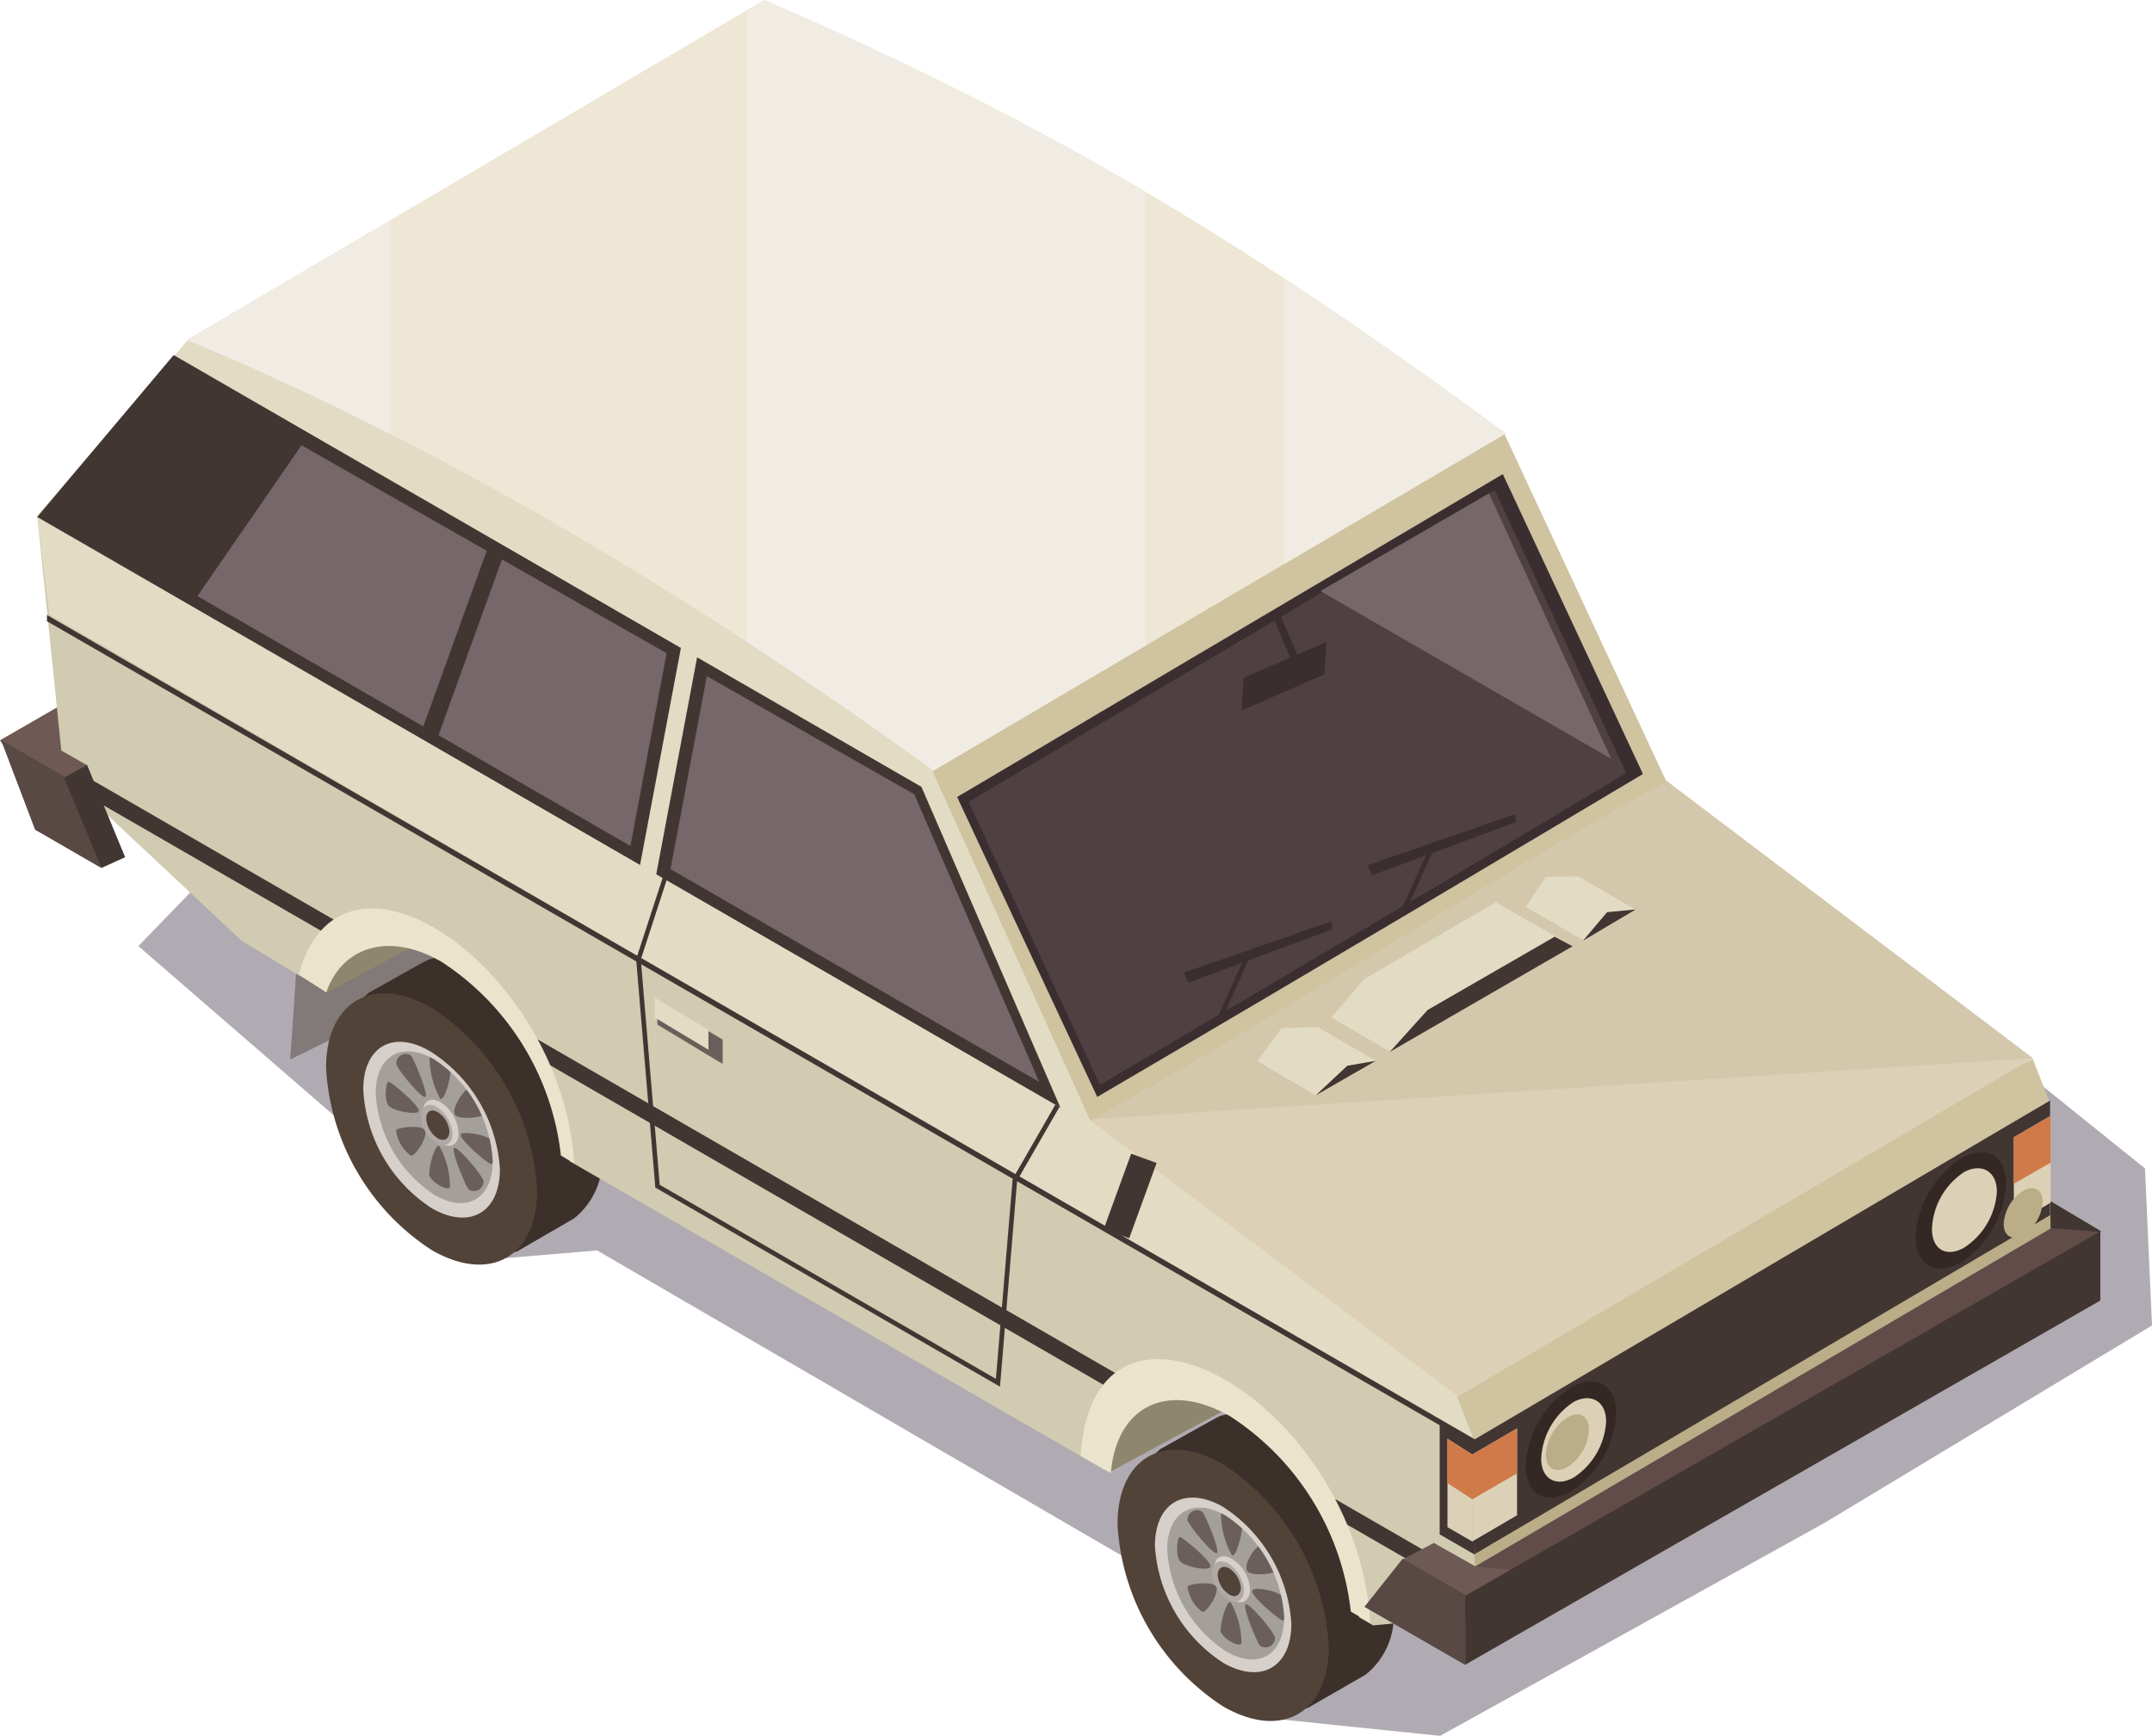 <svg xmlns="http://www.w3.org/2000/svg" xmlns:xlink="http://www.w3.org/1999/xlink" viewBox="0 0 110.42 89.08"><defs><style>.cls-1{fill:#a59f9b;}.cls-2{isolation:isolate;}.cls-3{fill:#3a2f3f;opacity:0.4;mix-blend-mode:multiply;}.cls-4{fill:#6f5955;}.cls-5{fill:#423633;}.cls-6{fill:#baad87;}.cls-7{fill:#342825;}.cls-8{fill:#cfc3a0;}.cls-9{fill:#dcd1b6;}.cls-10{fill:#d4c8ac;}.cls-11{fill:#3b2e31;}.cls-12{fill:#eee7d5;}.cls-13{fill:#f1ece3;}.cls-14{fill:#8e866d;}.cls-15{fill:#827a79;}.cls-16{fill:#3b302a;}.cls-17{fill:#524339;}.cls-18{fill:#d6cfca;}.cls-19{clip-path:url(#clip-path);}.cls-20{fill:#6b5f5b;}.cls-21{fill:#b1a9a5;}.cls-22{clip-path:url(#clip-path-2);}.cls-23{fill:#d1cbb1;}.cls-24{fill:#e3dcc4;}.cls-25{fill:#76676a;}.cls-26{fill:#ebe4cd;}.cls-27{fill:#594945;}.cls-28{fill:#6b5f5c;}.cls-29{fill:#4e4043;}.cls-30{fill:#d07a49;}.cls-31{fill:#614c4a;}</style><clipPath id="clip-path"><path class="cls-1" d="M59.89,79.51a6.68,6.68,0,0,0,3,5.22c1.67,1,3,.19,3-1.73a6.69,6.69,0,0,0-3-5.22C61.25,76.82,59.89,77.59,59.89,79.51Z"/></clipPath><clipPath id="clip-path-2"><path class="cls-1" d="M19.28,56.09a6.67,6.67,0,0,0,3,5.22c1.67,1,3,.19,3-1.72a6.65,6.65,0,0,0-3-5.22C20.64,53.4,19.28,54.17,19.28,56.09Z"/></clipPath></defs><title>Recurso47</title><g class="cls-2"><g id="Capa_2" data-name="Capa 2"><g id="ELEMENTOS_INDIVIDUALES" data-name="ELEMENTOS INDIVIDUALES"><polygon class="cls-3" points="110.42 68.02 110.06 59.96 58.16 18.22 39.59 14.99 7.1 48.55 20.28 59.97 23.92 64.73 30.64 64.17 62.4 82.65 64.5 88.11 73.89 89.08 93.6 78.16 110.42 68.02"/><polygon class="cls-4" points="6.46 34.26 0 37.99 2.48 41.7 6.46 39.03 6.46 34.26"/><rect class="cls-5" x="105.07" y="61.43" width="1.73" height="3.29" transform="translate(-2.43 121.87) rotate(-59.25)"/><polygon class="cls-6" points="105.15 56.49 75.66 73.89 75.66 82.9 105.24 65.48 105.15 56.49"/><polygon class="cls-5" points="105.19 56.47 75.62 73.68 75.62 79.78 105.19 62.36 105.19 56.47"/><path class="cls-7" d="M78.28,75.21c0,1.47,1,2.06,2.33,1.32a5.11,5.11,0,0,0,2.32-4c0-1.47-1-2.06-2.32-1.32A5.08,5.08,0,0,0,78.28,75.21Z"/><path class="cls-7" d="M98.29,63.45c0,1.47,1,2.06,2.33,1.33a5.16,5.16,0,0,0,2.32-4c0-1.48-1-2.07-2.32-1.33A5.12,5.12,0,0,0,98.29,63.45Z"/><polygon class="cls-8" points="104.3 54.33 73.65 69.67 75.57 73.92 105.14 56.5 104.3 54.33"/><path class="cls-9" d="M85.41,40C74.66,46,68,50.45,55.83,57.45L74.72,71.72,104.3,54.3Z"/><path class="cls-10" d="M85.41,40C74.66,46,68,50.45,55.83,57.45L104.3,54.3Z"/><path class="cls-8" d="M77.11,22.09,47.53,39.52l8.4,18c11.8-6.61,19.77-12,29.57-17.42Z"/><path class="cls-11" d="M77.11,24.33l-28,16.57,7.19,15.39c12.36-7.24,21.38-12.63,28-16.57Z"/><path class="cls-12" d="M39.21,0,9.63,17.42,47.7,39.66,77.27,22.24C62.49,11.37,52.71,5.87,39.21,0Z"/><polygon class="cls-13" points="20.01 11.31 9.63 17.42 20.01 23.48 20.01 11.31"/><path class="cls-13" d="M65.91,28.93l11.36-6.69c-4.12-3-7.83-5.63-11.36-7.95Z"/><path class="cls-13" d="M58.77,9.84A173.41,173.41,0,0,0,39.21,0l-.87.51V34.19l9.36,5.47,11.07-6.53Z"/><polygon class="cls-14" points="63.74 68.02 56.9 71.69 56.9 75.56 63.74 71.88 63.74 68.02"/><polygon class="cls-15" points="15.36 47.48 14.89 54.37 22.96 50.41 23.43 43.53 15.36 47.48"/><path class="cls-16" d="M70.07,85.94a3.87,3.87,0,0,0,1.43-3.38,12,12,0,0,0-5.42-9.34,4.06,4.06,0,0,0-3.46-.56c-.2.07-3,1.67-3.08,1.7a3.93,3.93,0,0,0-1.38,3.35,11.92,11.92,0,0,0,5.42,9.34,4,4,0,0,0,3.54.59Z"/><path class="cls-17" d="M57.34,78.23a11.92,11.92,0,0,0,5.42,9.34c3,1.73,5.42.35,5.42-3.09a12,12,0,0,0-5.42-9.34C59.76,73.41,57.34,74.8,57.34,78.23Z"/><path class="cls-18" d="M59.26,79.33a7.72,7.72,0,0,0,3.5,6c1.94,1.12,3.5.22,3.5-2a7.72,7.72,0,0,0-3.5-6C60.82,76.22,59.26,77.11,59.26,79.33Z"/><path class="cls-1" d="M59.89,79.51a6.68,6.68,0,0,0,3,5.22c1.67,1,3,.19,3-1.73a6.69,6.69,0,0,0-3-5.22C61.25,76.82,59.89,77.59,59.89,79.51Z"/><g class="cls-19"><path class="cls-20" d="M63.21,79.81c.25.12.58-1.33.51-1.52-.16-.39-.92-.79-1.07-.61A4.41,4.41,0,0,0,63.21,79.81Z"/><path class="cls-20" d="M63.15,82.23c-.25-.13-.58,1.32-.51,1.51.16.4.92.79,1.06.61A4.33,4.33,0,0,0,63.15,82.23Z"/><path class="cls-20" d="M64.25,81.67c0,.3,1.45,1.51,1.57,1.49.27,0,.23-.92,0-1.22S64.23,81.36,64.25,81.67Z"/><path class="cls-20" d="M62.11,80.37c0-.31-1.45-1.51-1.58-1.5s-.22.92,0,1.23S62.13,80.67,62.11,80.37Z"/><path class="cls-20" d="M63.91,82.33c-.17.13.61,2,.75,2.13a.49.49,0,0,0,.76-.43C65.37,83.74,64.08,82.21,63.91,82.33Z"/><path class="cls-20" d="M62.44,79.7c.17-.12-.61-2-.75-2.12a.49.49,0,0,0-.76.43C61,78.29,62.27,79.82,62.44,79.7Z"/><path class="cls-20" d="M62.4,81.42c-.19-.31-1.44-.13-1.47,0a1.93,1.93,0,0,0,.75,1.29C61.91,82.8,62.59,81.72,62.4,81.42Z"/><path class="cls-20" d="M64,80.62c.2.3,1.44.13,1.48,0a1.94,1.94,0,0,0-.76-1.3C64.45,79.24,63.76,80.32,64,80.62Z"/></g><path class="cls-18" d="M62.29,80.5a2,2,0,0,0,.93,1.59c.51.3.92.06.92-.52A2,2,0,0,0,63.22,80C62.71,79.69,62.29,79.92,62.29,80.5Z"/><path class="cls-21" d="M62.2,80.69a1.8,1.8,0,0,0,.82,1.4c.44.26.81,0,.81-.46a1.79,1.79,0,0,0-.81-1.4C62.57,80,62.2,80.17,62.2,80.69Z"/><path class="cls-17" d="M62.48,80.83a1.32,1.32,0,0,0,.6,1c.32.19.59,0,.59-.34a1.33,1.33,0,0,0-.59-1C62.75,80.3,62.48,80.46,62.48,80.83Z"/><polygon class="cls-14" points="22.32 44.08 16.76 47.08 16.76 50.95 22.32 47.95 22.32 44.08"/><path class="cls-16" d="M29.45,62.53a3.87,3.87,0,0,0,1.44-3.38,12,12,0,0,0-5.42-9.35A4.1,4.1,0,0,0,22,49.24c-.21.08-3,1.67-3.07,1.7a3.88,3.88,0,0,0-1.39,3.35A11.93,11.93,0,0,0,23,63.63a4,4,0,0,0,3.53.59Z"/><path class="cls-17" d="M16.73,54.81a11.93,11.93,0,0,0,5.42,9.34c3,1.73,5.41.35,5.41-3.08a11.94,11.94,0,0,0-5.41-9.35C19.16,50,16.73,51.38,16.73,54.81Z"/><path class="cls-18" d="M18.64,55.91A7.72,7.72,0,0,0,22.15,62c1.93,1.12,3.5.23,3.5-2a7.71,7.71,0,0,0-3.5-6C20.21,52.8,18.64,53.69,18.64,55.91Z"/><path class="cls-1" d="M19.28,56.09a6.67,6.67,0,0,0,3,5.22c1.67,1,3,.19,3-1.72a6.65,6.65,0,0,0-3-5.22C20.64,53.4,19.28,54.17,19.28,56.09Z"/><g class="cls-22"><path class="cls-20" d="M22.59,56.39c.26.12.59-1.33.51-1.51-.16-.4-.91-.79-1.06-.62A4.48,4.48,0,0,0,22.59,56.39Z"/><path class="cls-20" d="M22.54,58.81c-.26-.13-.58,1.33-.51,1.51.16.4.91.79,1.06.62A4.34,4.34,0,0,0,22.54,58.81Z"/><path class="cls-20" d="M23.64,58.25c0,.3,1.44,1.51,1.57,1.49s.23-.92,0-1.22S23.62,58,23.64,58.25Z"/><path class="cls-20" d="M21.49,57c0-.3-1.44-1.51-1.56-1.49s-.24.91,0,1.22S21.52,57.25,21.49,57Z"/><path class="cls-20" d="M23.3,58.91c-.17.13.61,2,.75,2.13a.49.49,0,0,0,.76-.43C24.76,60.32,23.47,58.79,23.3,58.91Z"/><path class="cls-20" d="M21.83,56.29c.17-.13-.61-2-.75-2.13a.49.49,0,0,0-.75.43C20.38,54.88,21.66,56.41,21.83,56.29Z"/><path class="cls-20" d="M21.79,58c-.19-.31-1.44-.13-1.47,0a1.92,1.92,0,0,0,.75,1.3C21.3,59.38,22,58.3,21.79,58Z"/><path class="cls-20" d="M23.34,57.2c.2.3,1.44.13,1.48,0a1.94,1.94,0,0,0-.76-1.3C23.83,55.82,23.15,56.9,23.34,57.2Z"/></g><path class="cls-18" d="M21.69,57.09a2,2,0,0,0,.91,1.58c.52.3.93.06.93-.52a2,2,0,0,0-.93-1.59C22.1,56.27,21.69,56.51,21.69,57.09Z"/><path class="cls-21" d="M21.59,57.27a1.8,1.8,0,0,0,.82,1.4c.44.26.81,0,.81-.46a1.79,1.79,0,0,0-.81-1.4C22,56.55,21.59,56.76,21.59,57.27Z"/><path class="cls-17" d="M21.87,57.42a1.31,1.31,0,0,0,.6,1c.33.19.59,0,.59-.34a1.29,1.29,0,0,0-.59-1C22.14,56.89,21.87,57,21.87,57.42Z"/><path class="cls-23" d="M73.47,71.26,55.93,57.49l-8.12-18C34.35,29.79,21.9,22.6,9.63,17.47l-7.72,9L3.27,39.73l9.13,8.55,4.1,2.47c.86-2.51,3.33-3.26,6.23-1.59a14.63,14.63,0,0,1,6.5,10.43l27.5,15.87c.37-3.54,3.14-4.85,6.5-2.91A14.59,14.59,0,0,1,69.74,83l.71.41,5.22-.49V74Z"/><path class="cls-24" d="M74.72,71.58,55.93,57.49l-8.12-18C34.35,29.79,21.9,22.6,9.63,17.47l-7.72,9,.63,5.07L75.67,74Z"/><polygon class="cls-5" points="75.99 74.14 73.87 72.97 73.87 78.74 75.67 79.78 75.99 74.14"/><polygon class="cls-9" points="75.55 74.65 74.27 73.83 74.27 78.37 75.55 79.11 75.55 74.65"/><polygon class="cls-5" points="26.65 52.8 59.32 71.67 58.41 72.1 27.61 54.31 26.65 52.8"/><polygon class="cls-5" points="67.82 76.53 75.23 80.81 74.7 81.46 67.72 77.43 67.82 76.53"/><polygon class="cls-5" points="2.74 38.88 18.09 47.75 17.45 48.33 2.98 39.98 2.74 38.88"/><polygon class="cls-5" points="47.28 40.38 8.91 18.22 1.91 26.53 54.41 56.84 47.28 40.38"/><polygon class="cls-25" points="46.91 40.76 15.47 22.85 10.13 30.59 53.32 55.52 46.91 40.76"/><polygon class="cls-5" points="2.41 31.56 75.69 73.87 75.69 74.19 2.41 31.88 2.41 31.56"/><polygon class="cls-5" points="36.33 34.36 34.27 33.17 32.26 43.87 34.32 45.05 36.33 34.36"/><polygon class="cls-24" points="35.85 33.3 35.02 32.81 32.74 44.93 33.57 45.41 35.85 33.3"/><path class="cls-26" d="M15.34,50l1.4.93c.81-2.34,3.2-3.14,5.92-1.57a13.66,13.66,0,0,1,6.12,9.94l.68.4C28.85,49.73,17.52,41.87,15.34,50Z"/><path class="cls-26" d="M57,75.6c.28-3.46,2.93-4.76,6.15-2.9a13.75,13.75,0,0,1,6.16,10l1,.59c-.67-11.3-14.19-19.1-14.86-8.58Z"/><polygon class="cls-5" points="51.31 71.16 33.62 60.94 33.62 60.88 32.64 49.21 32.65 49.19 34.01 45.02 34.23 45.09 32.88 49.24 33.85 60.8 51.1 70.76 51.96 60.5 54.15 56.69 54.36 56.81 52.19 60.58 51.31 71.16"/><rect class="cls-5" x="55.94" y="60.69" width="4.11" height="1.39" transform="translate(-19.54 94.85) rotate(-69.98)"/><polygon class="cls-5" points="25.9 28.31 25.12 27.86 21.59 37.64 22.37 38.09 25.9 28.31"/><polygon class="cls-4" points="1.13 38.44 3.1 38.49 4.47 39.27 3.75 42.7 1.13 38.44"/><polygon class="cls-5" points="2.58 40.27 4.47 39.26 6.42 43.99 5.21 44.54 2.58 40.27"/><polygon class="cls-27" points="0.05 37.97 3.25 39.82 5.21 44.55 1.8 42.58 0.05 37.97"/><polygon class="cls-28" points="37.08 53.35 33.73 51.34 33.73 52.58 37.08 54.6 37.08 53.35"/><polygon class="cls-24" points="36.35 52.85 33.6 51.2 33.6 52.22 36.35 53.87 36.35 52.85"/><polygon class="cls-24" points="80.61 48.51 76.75 46.3 70 50.24 68.32 52.22 71.3 53.95 80.61 48.51"/><polygon class="cls-24" points="70.56 54.42 67.61 52.71 65.75 52.76 64.52 54.46 67.5 56.2 70.56 54.42"/><polygon class="cls-24" points="83.91 46.67 80.97 44.97 79.31 45 78.29 46.54 81.27 48.27 83.91 46.67"/><polygon class="cls-5" points="79.77 48.07 73.25 51.83 71.31 53.98 80.69 48.56 79.77 48.07"/><polygon class="cls-5" points="69.13 54.69 67.51 56.21 70.59 54.44 69.13 54.69"/><polygon class="cls-5" points="82.46 46.81 81.22 48.28 83.93 46.67 82.46 46.81"/><polygon class="cls-9" points="77.84 73.3 75.53 74.65 75.53 79.11 77.84 77.76 77.84 73.3"/><polygon class="cls-9" points="105.22 57.26 103.33 58.36 103.33 62.82 105.22 61.72 105.22 57.26"/><path class="cls-9" d="M79.08,74.87c0,1,.75,1.47,1.67.95a3.68,3.68,0,0,0,1.66-2.88c0-1-.74-1.48-1.66-1A3.68,3.68,0,0,0,79.08,74.87Z"/><path class="cls-9" d="M99.13,63.07c0,1.05.74,1.48,1.66.95a3.69,3.69,0,0,0,1.67-2.88c0-1-.75-1.48-1.67-1A3.67,3.67,0,0,0,99.13,63.07Z"/><path class="cls-29" d="M76.7,25.15l-27,16,6.74,14.52c11.92-7,20.62-12.17,27-16Z"/><polygon class="cls-25" points="76.4 25.32 67.75 30.33 82.67 38.94 76.4 25.32"/><polygon class="cls-11" points="68.06 32.94 63.8 34.79 63.71 36.46 67.96 34.61 68.06 32.94"/><polygon class="cls-11" points="65.67 31.51 65.29 31.6 66.36 34.12 66.75 34.03 65.67 31.51"/><rect class="cls-11" x="61.37" y="50.48" width="3.91" height="0.24" transform="translate(-8.77 87.67) rotate(-65.83)"/><polygon class="cls-11" points="68.32 47.28 60.75 49.91 60.97 50.43 68.36 47.69 68.32 47.28"/><polygon class="cls-11" points="73.67 43.37 73.45 43.27 71.84 46.83 72.05 46.93 73.67 43.37"/><polygon class="cls-11" points="77.74 41.78 70.17 44.4 70.39 44.92 77.78 42.19 77.74 41.78"/><polygon class="cls-30" points="75.55 76.94 75.55 74.65 74.27 73.83 74.27 76.11 75.55 76.94"/><polygon class="cls-30" points="77.84 75.61 77.84 73.3 75.53 74.65 75.53 76.95 77.84 75.61"/><polygon class="cls-30" points="105.22 59.66 105.22 57.26 103.33 58.36 103.33 60.75 105.22 59.66"/><path class="cls-6" d="M79.32,74.65c0,.7.49,1,1.11.63a2.43,2.43,0,0,0,1.1-1.91c0-.7-.49-1-1.1-.63A2.43,2.43,0,0,0,79.32,74.65Z"/><path class="cls-6" d="M102.81,62.81c0,.63.45.88,1,.57a2.18,2.18,0,0,0,1-1.71c0-.63-.44-.87-1-.56A2.16,2.16,0,0,0,102.81,62.81Z"/><polygon class="cls-4" points="79.67 80.14 75.72 80.39 73.57 79.18 71.96 80.03 76.54 84.49 79.67 80.14"/><polygon class="cls-31" points="107.75 63.22 105.24 63.03 75.7 80.38 79.81 80.79 107.75 63.22"/><polygon class="cls-27" points="75.18 81.84 71.97 79.99 70.01 82.46 75.18 85.44 75.18 81.84"/><polygon class="cls-5" points="107.77 63.19 75.18 81.89 75.18 85.43 107.77 66.74 107.77 63.19"/></g></g></g></svg>